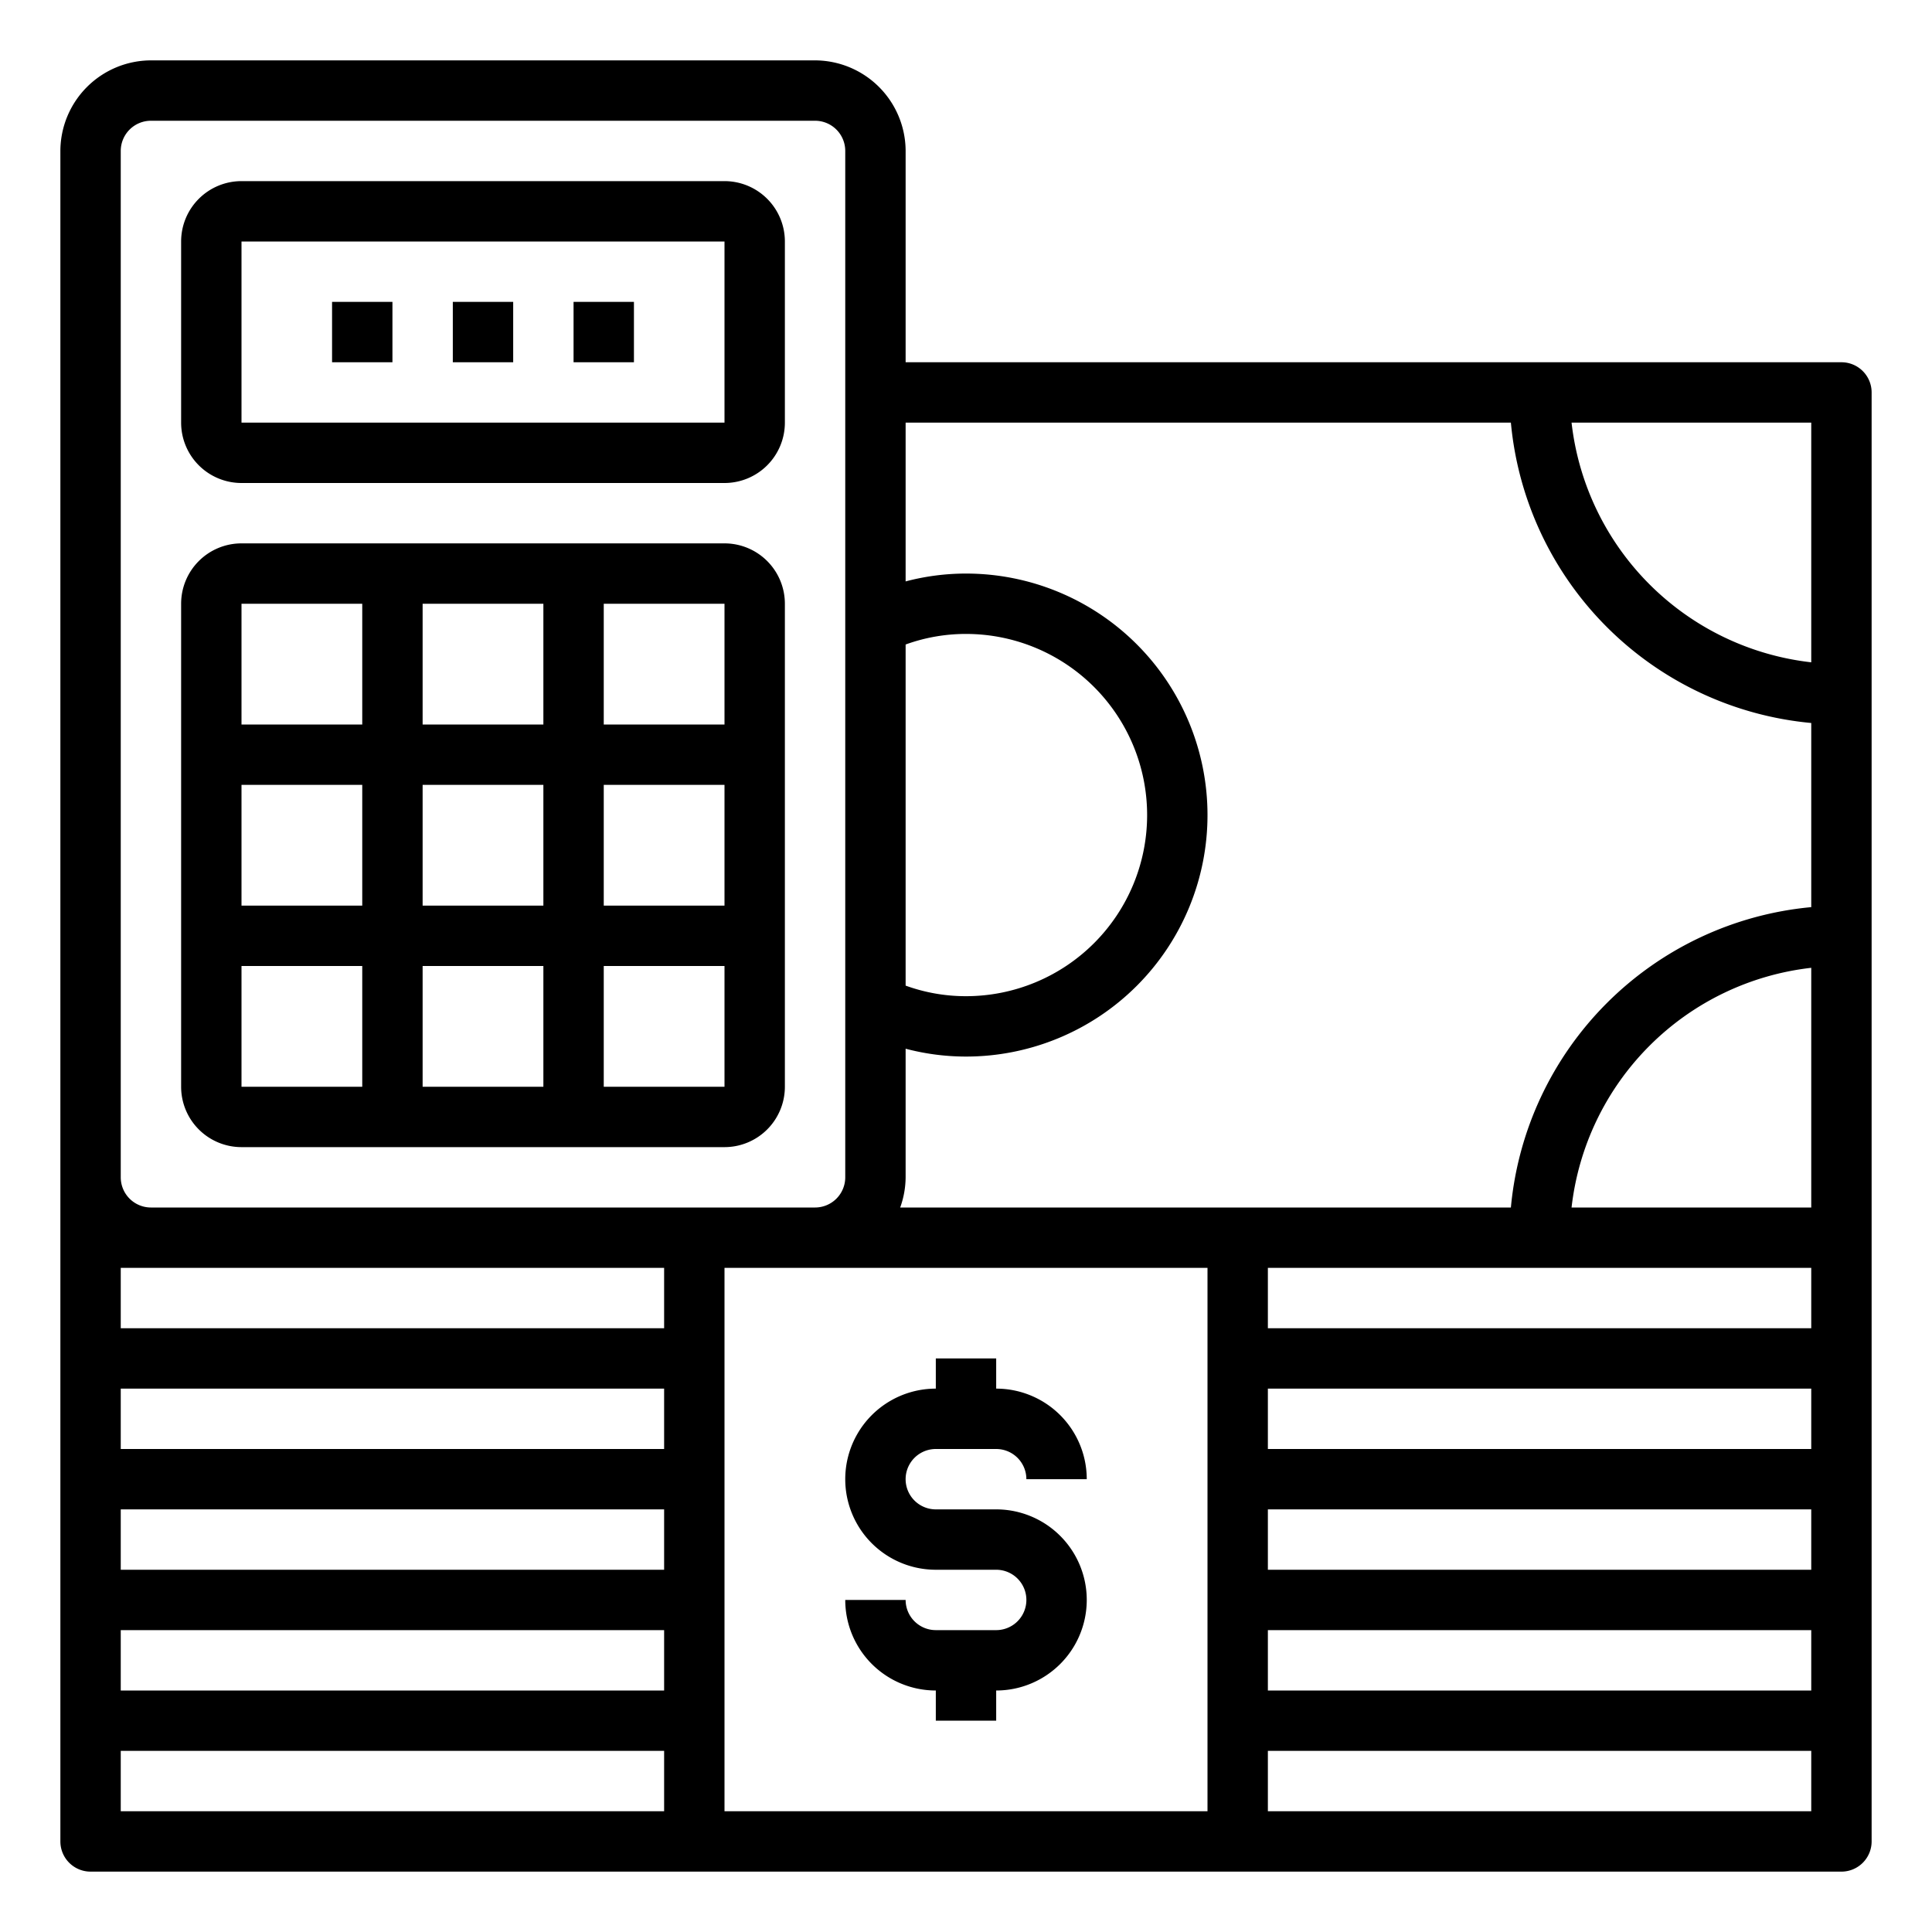 <svg xmlns="http://www.w3.org/2000/svg" viewBox="0 0 64 64" x="0px" y="0px"><g><path d="M31,48h2a1,1,0,0,1,1,1h2a3,3,0,0,0-3-3V45H31v1a3,3,0,0,0,0,6h2a1,1,0,0,1,0,2H31a1,1,0,0,1-1-1H28a3,3,0,0,0,3,3v1h2V56a3,3,0,0,0,0-6H31a1,1,0,0,1,0-2Z"></path><path d="M61,12H30V5a3.009,3.009,0,0,0-3-3H5A3.009,3.009,0,0,0,2,5V61a1,1,0,0,0,1,1H61a1,1,0,0,0,1-1V13A1,1,0,0,0,61,12ZM30,21.35A5.845,5.845,0,0,1,32,21a6,6,0,0,1,0,12,5.845,5.845,0,0,1-2-.35ZM22,60H4V58H22Zm0-4H4V54H22Zm0-4H4V50H22Zm0-4H4V46H22Zm0-4H4V42H22ZM5,40a1,1,0,0,1-1-1V5A1,1,0,0,1,5,4H27a1,1,0,0,1,1,1V39a1,1,0,0,1-1,1ZM40,60H24V42H40Zm20,0H42V58H60Zm0-4H42V54H60Zm0-4H42V50H60Zm0-4H42V46H60Zm0-4H42V42H60Zm0-4H52.06A9.013,9.013,0,0,1,60,32.06Zm0-9.95A11.013,11.013,0,0,0,50.05,40H29.82A3,3,0,0,0,30,39V34.74A7.836,7.836,0,0,0,32,35a8,8,0,0,0,0-16,7.836,7.836,0,0,0-2,.26V14H50.05A11.013,11.013,0,0,0,60,23.95Zm0-8.11A9.013,9.013,0,0,1,52.06,14H60Z"></path><path d="M8,38H24a2,2,0,0,0,2-2V20a2,2,0,0,0-2-2H8a2,2,0,0,0-2,2V36A2,2,0,0,0,8,38Zm0-6h4v4H8Zm10-6v4H14V26Zm-4-2V20h4v4Zm6,2h4v4H20Zm-2,6v4H14V32Zm-6-2H8V26h4Zm8,6V32h4v4Zm4-12H20V20h4ZM12,20v4H8V20Z"></path><path d="M8,16H24a2,2,0,0,0,2-2V8a2,2,0,0,0-2-2H8A2,2,0,0,0,6,8v6A2,2,0,0,0,8,16ZM8,8H24v6H8Z"></path><rect x="19" y="10" width="2" height="2"></rect><rect x="15" y="10" width="2" height="2"></rect><rect x="11" y="10" width="2" height="2"></rect></g></svg>